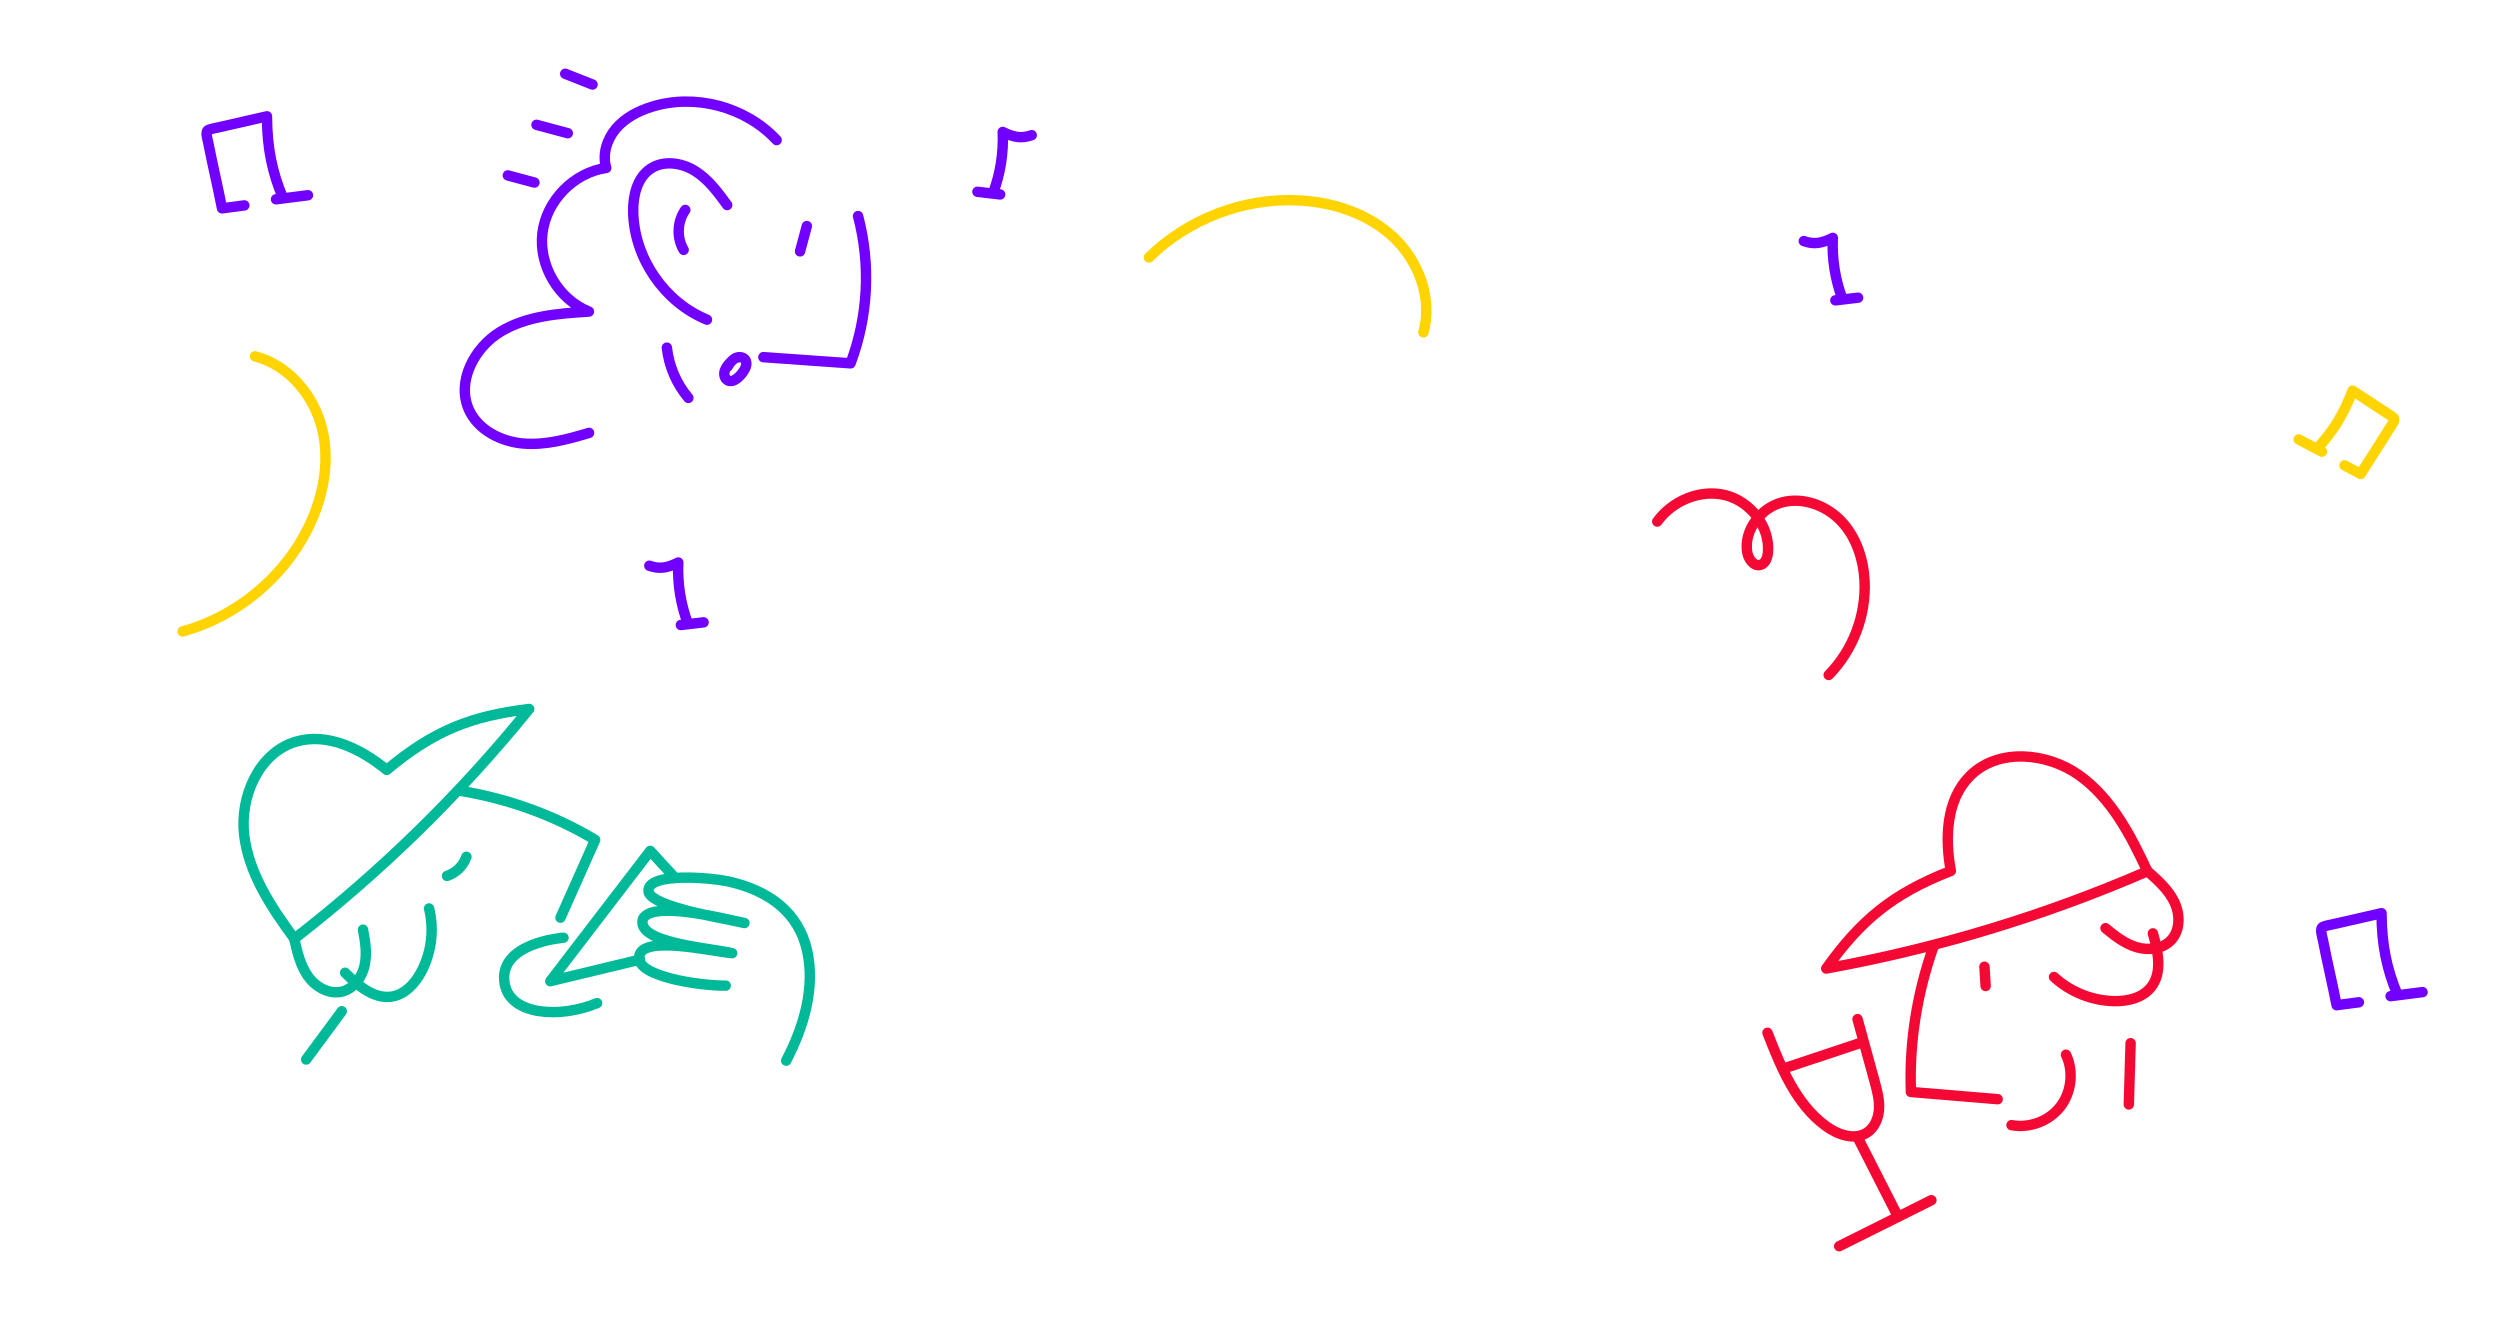 <svg width="1440" height="760" viewBox="0 0 1440 760" fill="none" xmlns="http://www.w3.org/2000/svg">
<path d="M324.559 540.125C324.559 540.125 286.096 543.019 290.762 567.025C294.213 584.827 322.574 586.699 343.934 577.787" stroke="#00B998" stroke-width="6" stroke-linecap="round" stroke-linejoin="round"/>
<path d="M264.886 455.465C292.441 459.979 318.863 469.432 342.819 483.749L322.847 528.576" stroke="#00B998" stroke-width="6" stroke-linecap="round" stroke-linejoin="round"/>
<path d="M304.804 408.384C264.965 457.546 219.586 501.947 169.566 540.705C156.32 522.694 143.314 503.241 140.659 481.044C138.005 458.847 149.136 433.41 170.609 427.161C188.817 421.853 208.087 431.454 222.759 443.474C250.142 420.54 271.847 412.349 304.796 408.379" stroke="#00B998" stroke-width="6" stroke-linecap="round" stroke-linejoin="round"/>
<path d="M209.078 535.481C210.384 542.304 211.496 549.367 210.003 556.151C208.51 562.935 203.819 569.44 197.093 571.146C189.716 573.006 181.91 568.595 177.474 562.404C173.037 556.212 171.264 548.583 169.582 541.16" stroke="#00B998" stroke-width="6" stroke-linecap="round" stroke-linejoin="round"/>
<path d="M198.779 560.3C206.29 567.754 215.597 575.818 226.017 573.969C233.509 572.631 239.209 566.331 242.745 559.579C248.559 548.412 250.124 535.516 247.151 523.283" stroke="#00B998" stroke-width="6" stroke-linecap="round" stroke-linejoin="round"/>
<path d="M196.871 582.477L176.346 610.279" stroke="#00B998" stroke-width="6" stroke-linecap="round" stroke-linejoin="round"/>
<path d="M257.467 504.533C260.048 503.672 262.398 502.231 264.336 500.321C266.274 498.411 267.749 496.082 268.648 493.514" stroke="#00B998" stroke-width="6" stroke-linecap="round" stroke-linejoin="round"/>
<path d="M368.675 552.715L316.962 565.169L374.531 490.097L388.864 505.731" stroke="#00B998" stroke-width="6" stroke-linecap="round" stroke-linejoin="round"/>
<path d="M452.851 610.937C463.027 591.429 469.714 568.884 464.871 547.429C460.029 525.975 443.55 512.928 418.923 507.586C410.522 505.763 373.135 502.084 373.504 513.202C373.752 520.68 405.116 526.756 410.502 527.882C415.889 529.008 422.57 530.308 428.773 531.66C414.711 528.677 376.634 518.985 370.457 528.993C365.267 543.113 408.489 545.957 421.724 549.012C409.691 547.973 369.928 538.456 368.206 550.785C365.903 562.569 403.493 567.861 418.004 567.726" stroke="#00B998" stroke-width="6" stroke-linecap="round" stroke-linejoin="round"/>
<path d="M1113.68 545.274C1104.17 572.169 1099.64 600.47 1100.68 628.977L1150.65 633.129" stroke="#F40934" stroke-width="6" stroke-linecap="round" stroke-linejoin="round"/>
<path d="M1018.07 594.881C1025.83 614.832 1034.4 635.867 1051.64 648.571C1058.59 653.701 1068.5 657.101 1075.63 652.21C1079.99 649.212 1082.12 643.727 1082.34 638.438C1082.55 633.149 1081.15 627.939 1079.75 622.829C1076.48 610.896 1073.21 598.96 1069.94 587.022" stroke="#F40934" stroke-width="6" stroke-linecap="round" stroke-linejoin="round"/>
<path d="M1027.64 615.369L1071.08 600.907" stroke="#F40934" stroke-width="6" stroke-linecap="round" stroke-linejoin="round"/>
<path d="M1070.42 655.943L1093.23 700.742" stroke="#F40934" stroke-width="6" stroke-linecap="round" stroke-linejoin="round"/>
<path d="M1059.38 717.816L1112.47 691.313" stroke="#F40934" stroke-width="6" stroke-linecap="round" stroke-linejoin="round"/>
<path d="M1158.62 648.066C1168.98 650.036 1180.3 645.78 1186.76 637.425C1193.22 629.071 1194.53 617.051 1190.01 607.513" stroke="#F40934" stroke-width="6" stroke-linecap="round" stroke-linejoin="round"/>
<path d="M1051.9 557.868C1115.51 546.371 1177.59 527.568 1236.89 501.835C1227.28 481.116 1216.26 459.904 1197.68 446.61C1179.11 433.315 1150.86 430.788 1134.72 446.932C1121.01 460.627 1120.14 482.604 1123.69 501.655C1089.69 514.896 1071.67 530.307 1051.91 557.867" stroke="#F40934" stroke-width="6" stroke-linecap="round" stroke-linejoin="round"/>
<path d="M1212.78 534.649C1218.25 539.188 1224.03 543.643 1230.83 545.641C1237.63 547.639 1245.77 546.649 1250.61 541.451C1255.9 535.761 1255.79 526.593 1252.43 519.589C1249.07 512.585 1243.1 507.229 1237.29 502.074" stroke="#F40934" stroke-width="6" stroke-linecap="round" stroke-linejoin="round"/>
<path d="M1240.07 537.628C1243.05 548.022 1245.69 560.319 1238.91 568.745C1234.03 574.812 1225.59 576.801 1217.8 576.658C1204.94 576.374 1192.62 571.434 1183.13 562.756" stroke="#F40934" stroke-width="6" stroke-linecap="round" stroke-linejoin="round"/>
<path d="M1143.04 556.834L1143.72 567.943" stroke="#F40934" stroke-width="6" stroke-linecap="round" stroke-linejoin="round"/>
<path d="M1227.23 600.875L1226.2 636.162" stroke="#F40934" stroke-width="6" stroke-linecap="round" stroke-linejoin="round"/>
<path d="M494.24 124.462C501.624 152.499 500.113 182.138 489.916 209.28L439.708 205.72" stroke="#7100FF" stroke-width="6" stroke-linecap="round" stroke-linejoin="round"/>
<path d="M464.732 130.202L460.822 144.794" stroke="#7100FF" stroke-width="6" stroke-linecap="round" stroke-linejoin="round"/>
<path d="M418.853 118.109C413.519 110.774 407.999 103.255 400.291 98.453C392.584 93.651 382.106 92.173 374.601 97.27C366.882 102.507 364.525 112.876 364.72 122.201C365.279 148.689 382.698 174.078 407.216 184.123" stroke="#7100FF" stroke-width="6" stroke-linecap="round" stroke-linejoin="round"/>
<path d="M394.73 120.927C390.031 127.539 389.643 136.941 393.78 143.92" stroke="#7100FF" stroke-width="6" stroke-linecap="round" stroke-linejoin="round"/>
<path d="M420.708 208.696C419.364 210.198 417.984 211.769 417.417 213.703C416.85 215.637 417.365 218.045 419.114 219.041C421.851 220.6 425.008 217.935 427.022 215.514C429.036 213.092 431.13 209.446 429.078 207.016C427.699 205.384 425.05 205.419 423.214 206.507C421.378 207.595 420.165 209.459 419.017 211.258" stroke="#7100FF" stroke-width="6" stroke-linecap="round" stroke-linejoin="round"/>
<path d="M447.345 80.693C429.476 61.422 400.165 53.675 375.106 61.6C367.402 64.038 359.947 67.965 354.733 74.139C349.518 80.313 346.856 88.981 349.189 96.727C330.55 99.379 314.695 115.575 312.441 134.267C310.187 152.959 321.733 172.461 339.209 179.469C321.65 180.601 303.318 181.961 288.265 191.085C273.211 200.208 262.898 219.707 270.023 235.8C275.253 247.612 288.409 254.349 301.279 255.464C314.149 256.578 326.925 253.041 339.299 249.34" stroke="#7100FF" stroke-width="6" stroke-linecap="round" stroke-linejoin="round"/>
<path d="M341.294 48.69L325.568 42.493" stroke="#7100FF" stroke-width="6" stroke-linecap="round" stroke-linejoin="round"/>
<path d="M327.051 76.724L309.019 71.892" stroke="#7100FF" stroke-width="6" stroke-linecap="round" stroke-linejoin="round"/>
<path d="M307.838 105.149L292.512 101.042" stroke="#7100FF" stroke-width="6" stroke-linecap="round" stroke-linejoin="round"/>
<path d="M384.118 200.245C385.285 210.905 389.593 220.978 396.496 229.185" stroke="#7100FF" stroke-width="6" stroke-linecap="round" stroke-linejoin="round"/>
<path d="M1350.44 268.049L1355.25 270.593L1359.79 273C1365.26 264.055 1371.17 255.273 1376.63 246.325C1377.67 244.629 1380.11 241.776 1378.57 240.523C1376.87 239.145 1375.94 238.696 1374.91 238.013L1355.07 225C1349.77 239.073 1343.58 248.801 1334.6 258.406L1337.44 260.14L1324 253.1" stroke="#FFD400" stroke-width="6" stroke-linecap="round" stroke-linejoin="round"/>
<path d="M1039 138.865C1044.72 140.876 1049.16 140.269 1055.69 137C1055.15 149.047 1057.05 161.078 1061.29 172.368C1058.92 172.817 1062.41 172.39 1057.18 173C1062.7 172.349 1064.74 172.124 1070.26 171.47" stroke="#7100FF" stroke-width="6" stroke-linecap="round" stroke-linejoin="round"/>
<path d="M374 325.865C379.717 327.876 384.159 327.269 390.688 324C390.145 336.047 392.05 348.078 396.288 359.368C393.92 359.817 397.407 359.39 392.177 360C397.701 359.349 399.737 359.124 405.258 358.47" stroke="#7100FF" stroke-width="6" stroke-linecap="round" stroke-linejoin="round"/>
<path d="M661.795 148.29C684.422 126.002 716.639 113.771 748.337 115.438C768.307 116.49 788.483 123.2 802.936 136.968C817.39 150.736 825.206 172.144 819.895 191.43" stroke="#FFD400" stroke-width="6" stroke-miterlimit="10" stroke-linecap="round"/>
<path d="M594.257 77.865C588.541 79.876 584.099 79.269 577.57 76C578.112 88.046 576.208 100.078 571.97 111.368C574.338 111.817 570.851 111.39 576.08 112C570.557 111.349 568.52 111.124 563 110.47" stroke="#7100FF" stroke-width="6" stroke-linecap="round" stroke-linejoin="round"/>
<path d="M1358.72 577.313L1352.13 578.179L1345.89 579C1343.44 566.412 1340.41 553.828 1337.96 541.243C1337.5 538.855 1335.92 534.557 1338.22 533.765C1340.75 532.911 1342 532.791 1343.48 532.453L1371.77 526C1371.85 544.395 1374.78 558.179 1380.98 573.015L1376.99 573.792L1395.39 571.455" stroke="#7100FF" stroke-width="6" stroke-linecap="round" stroke-linejoin="round"/>
<path d="M140.716 118.313L134.126 119.179L127.886 120C125.438 107.412 122.411 94.828 119.962 82.243C119.498 79.855 117.915 75.557 120.22 74.765C122.748 73.912 124.002 73.791 125.483 73.453L153.772 67C153.855 85.395 156.784 99.18 162.979 114.015L158.987 114.792L177.391 112.455" stroke="#7100FF" stroke-width="6" stroke-linecap="round" stroke-linejoin="round"/>
<path d="M1053.33 388.783C1067.33 374.567 1075.01 354.325 1073.97 334.409C1073.31 321.862 1069.09 309.186 1060.44 300.105C1051.79 291.024 1038.34 286.113 1026.22 289.45C1014.1 292.788 1004.6 305.222 1006.32 317.666C1006.89 321.81 1010.17 326.601 1014.17 325.346C1016.98 324.454 1018.09 321.071 1018.34 318.135C1019.56 303.287 1008.26 288.827 993.835 285.229C979.41 281.632 963.33 288.349 954.578 300.414" stroke="#F40934" stroke-width="6" stroke-miterlimit="10" stroke-linecap="round"/>
<path d="M105.205 363.725C135.82 355.274 162.522 333.488 176.927 305.203C186 287.383 190.278 266.555 185.581 247.154C180.884 227.753 166.253 210.28 146.895 205.237" stroke="#FFD400" stroke-width="6" stroke-miterlimit="10" stroke-linecap="round"/>
</svg>
